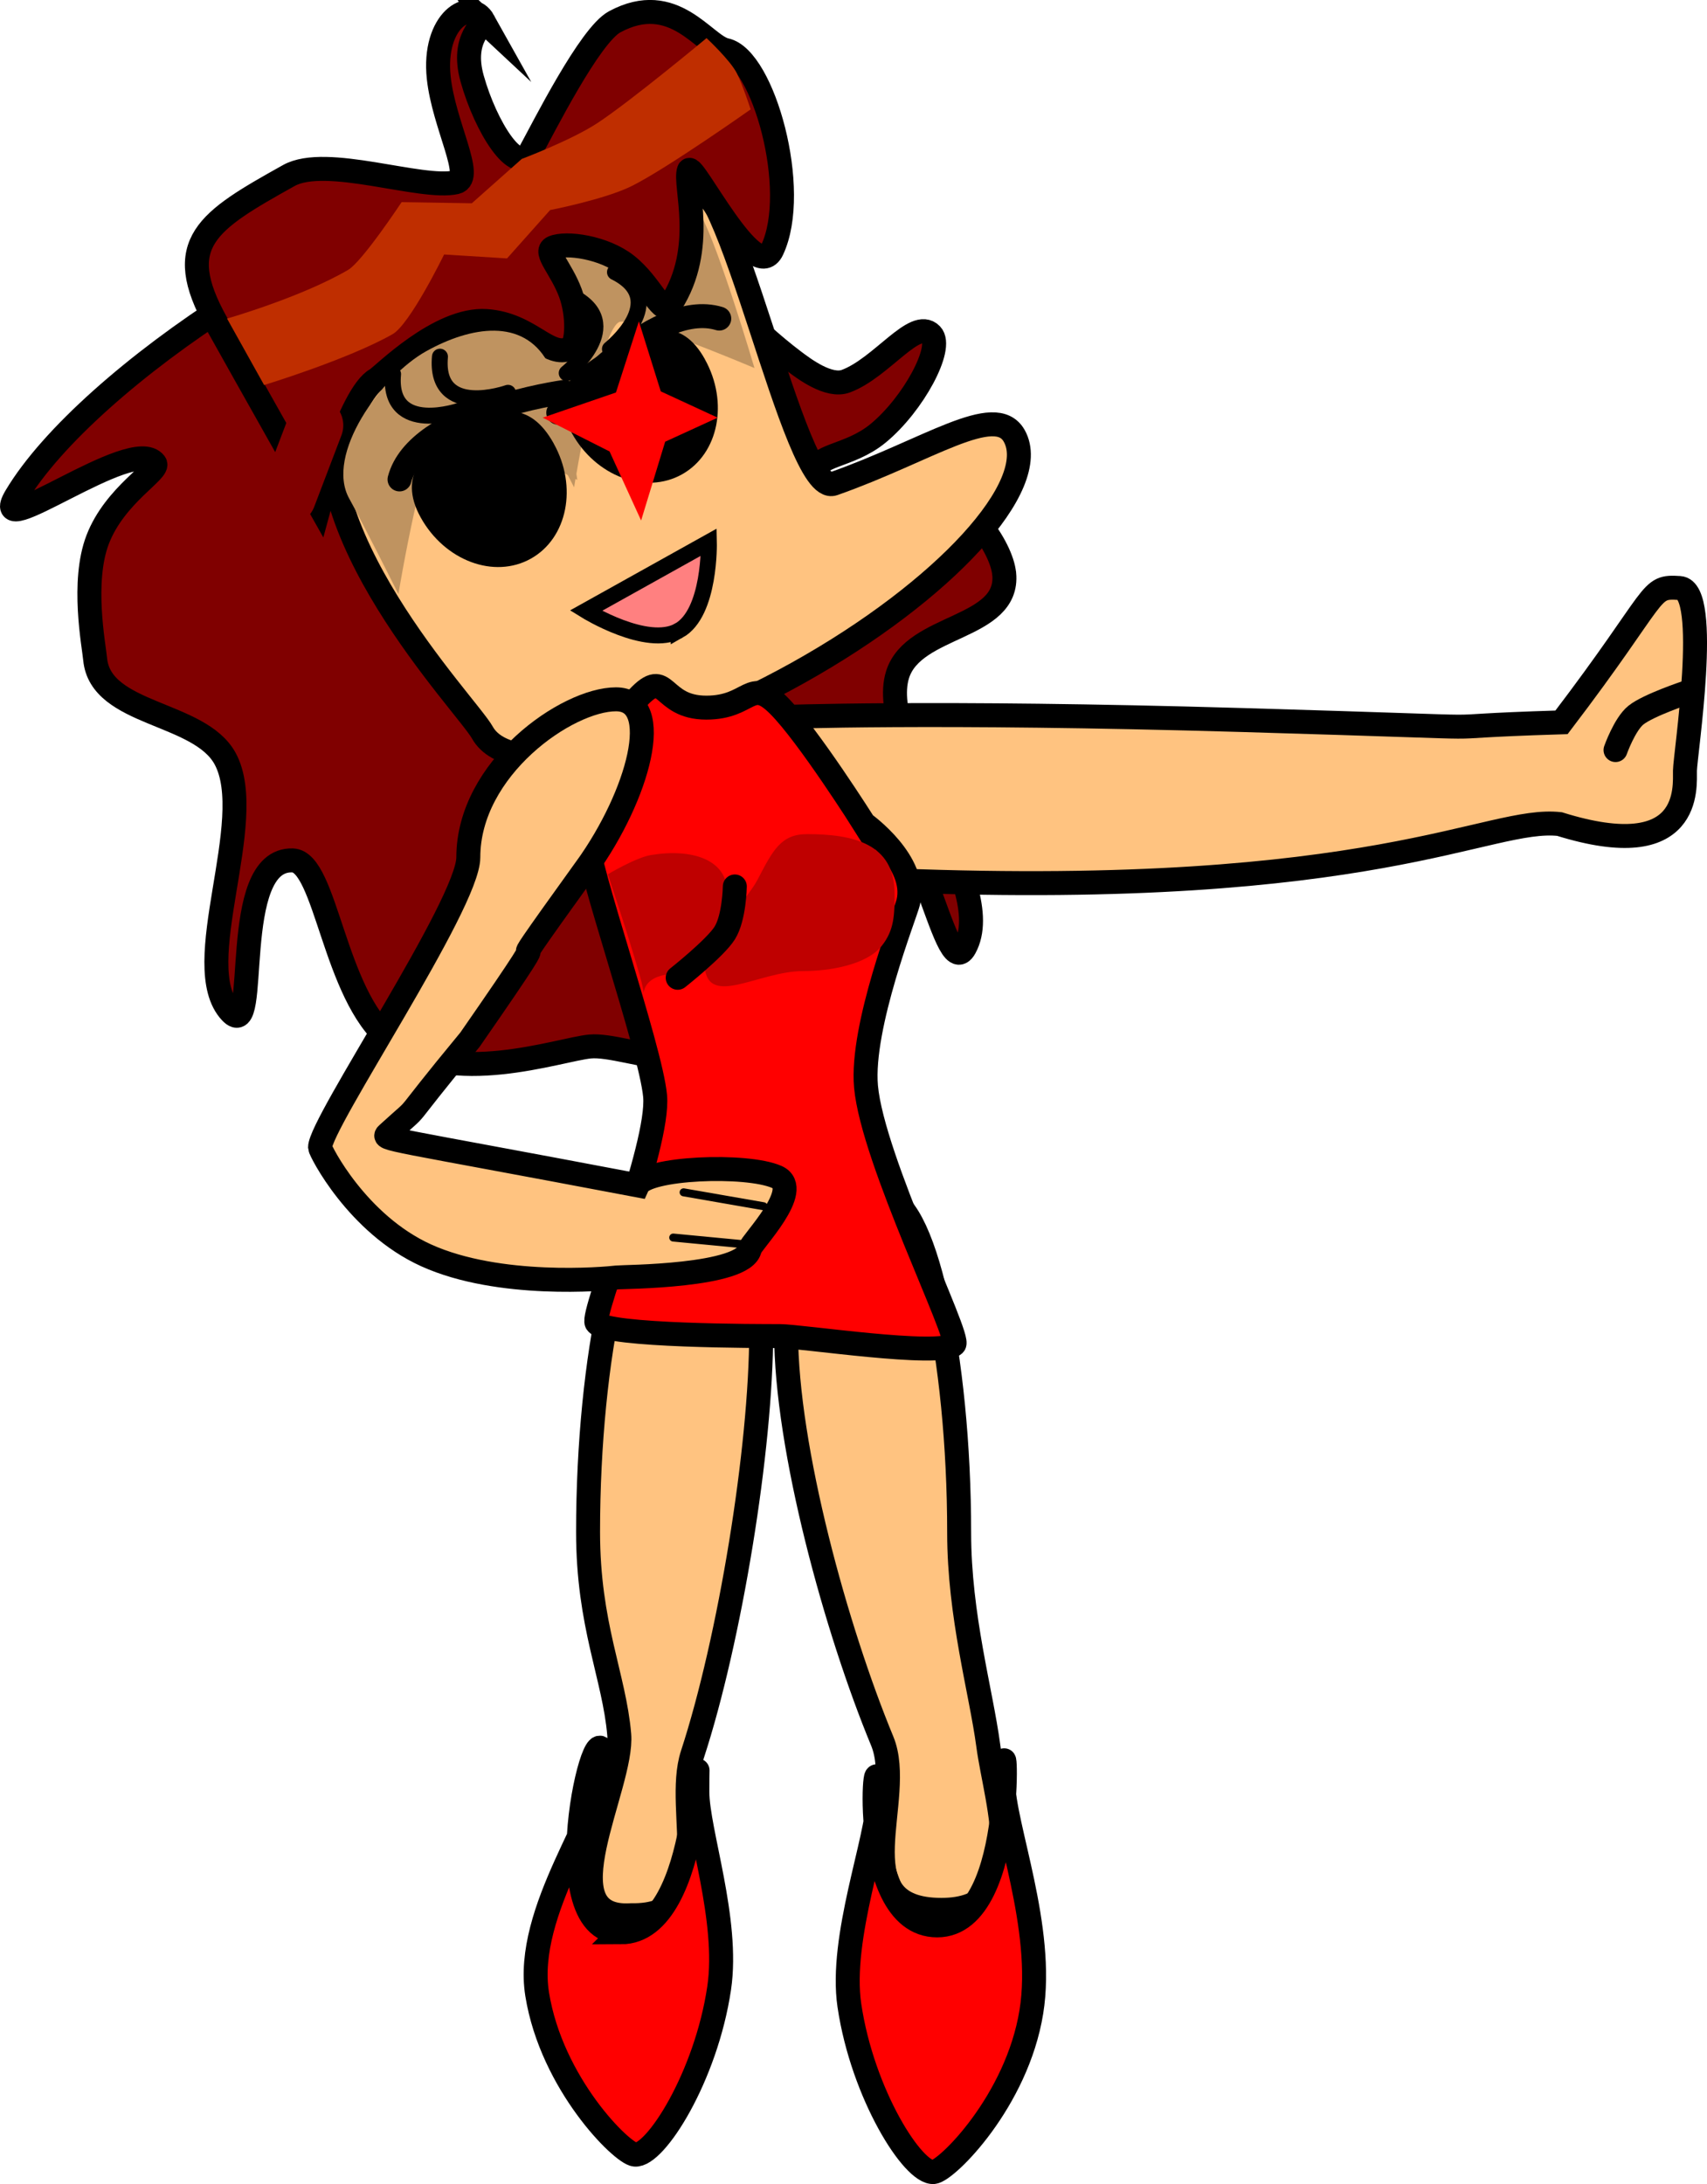<svg version="1.1" xmlns="http://www.w3.org/2000/svg" xmlns:xlink="http://www.w3.org/1999/xlink" width="21.367" height="27.334" viewBox="0,0,21.367,27.334"><g transform="translate(-230.112,-175.132)"><g data-paper-data="{&quot;isPaintingLayer&quot;:true}" fill-rule="nonzero" stroke-linejoin="miter" stroke-miterlimit="10" stroke-dasharray="" stroke-dashoffset="0" style="mix-blend-mode: normal"><g><path d="M242.682,182.313c0.066,0.699 -1.136,0.625 -1.335,1.262c-0.272,0.871 1.277,2.624 0.842,3.417c-0.271,0.494 -0.569,-2.044 -1.386,-1.881c-0.362,0.072 -0.442,2.285 -0.89,2.804c-0.773,0.894 -1.934,0.269 -2.416,0.314c-0.382,0.036 -1.748,0.524 -2.507,-0.086c-0.702,-0.564 -0.795,-2.228 -1.215,-2.243c-0.812,-0.028 -0.399,2.302 -0.775,1.898c-0.54,-0.579 0.35,-2.393 -0.069,-3.17c-0.321,-0.594 -1.561,-0.538 -1.628,-1.246c-0.017,-0.178 -0.171,-0.968 0.031,-1.496c0.216,-0.565 0.786,-0.865 0.718,-0.956c-0.274,-0.365 -2.114,1.041 -1.74,0.414c0.895,-1.499 4.234,-3.696 6.174,-3.878c1.532,-0.144 2.454,1.352 3.565,2.187c0.121,0.091 0.435,0.33 0.65,0.249c0.445,-0.166 0.864,-0.793 1.068,-0.583c0.156,0.161 -0.222,0.871 -0.666,1.236c-0.372,0.306 -0.814,0.258 -0.786,0.519c0.034,0.315 0.759,-0.072 1.253,0.062c0.639,0.174 1.08,0.848 1.111,1.174z" fill="#800000" stroke="#000000" stroke-width="0.3" stroke-linecap="butt"/><path d="M242.808,180.588c0.342,0.613 -0.872,1.941 -2.71,2.966c-1.839,1.025 -3.606,1.359 -3.948,0.746c-0.197,-0.353 -2.359,-2.567 -1.808,-4.224c0.405,-1.22 3.559,-2.295 4.339,-2.73c0.551,-0.307 1.363,4.016 1.865,3.84c1.172,-0.412 2.023,-1.027 2.262,-0.598z" fill="#ffc380" stroke="#000000" stroke-width="0.3" stroke-linecap="butt"/><path d="M238.886,177.829c0.226,0.405 0.67,1.909 0.67,1.909c0,0 -1.548,-0.657 -1.697,-0.574c-0.25,0.139 -0.561,2.067 -0.561,2.067c0,0 -0.537,-1.053 -0.708,-1.36c-0.307,-0.551 0.399,-1.531 0.962,-1.845c0.563,-0.314 1.027,-0.75 1.334,-0.199z" fill="#bf9360" stroke="none" stroke-width="0" stroke-linecap="butt"/><path d="M236.165,175.396c0.02,0.035 -0.288,0.203 -0.143,0.72c0.172,0.613 0.561,1.217 0.721,0.927c0.173,-0.315 0.751,-1.47 1.063,-1.638c0.743,-0.401 1.123,0.297 1.39,0.354c0.468,0.1 0.933,1.753 0.581,2.5c-0.217,0.462 -0.999,-1.114 -1.042,-0.995c-0.065,0.18 0.227,0.972 -0.227,1.674c-0.109,0.168 -0.235,-0.24 -0.554,-0.49c-0.283,-0.223 -0.758,-0.288 -0.919,-0.218c-0.12,0.052 0.104,0.263 0.217,0.569c0.101,0.274 0.092,0.648 -0.004,0.693c-0.273,0.129 -0.497,-0.305 -1.049,-0.342c-0.591,-0.04 -1.298,0.686 -1.376,0.73c-0.334,0.186 -0.713,1.586 -0.713,1.586c0,0 -0.916,-1.622 -1.291,-2.295c-0.557,-0.999 -0.114,-1.272 0.908,-1.842c0.467,-0.261 1.658,0.183 2.092,0.084c0.232,-0.053 -0.152,-0.718 -0.215,-1.307c-0.077,-0.719 0.396,-1.007 0.562,-0.709z" fill="#800000" stroke="#000000" stroke-width="0.3" stroke-linecap="butt"/><path d="M233.418,179.951l-0.464,-0.832c0,0 0.928,-0.266 1.515,-0.609c0.177,-0.103 0.67,-0.848 0.67,-0.848l0.879,0.014l0.625,-0.555c0,0 0.616,-0.232 0.943,-0.446c0.42,-0.275 1.37,-1.066 1.37,-1.066c0,0 0.299,0.278 0.38,0.441c0.074,0.149 0.172,0.451 0.172,0.451c0,0 -1.042,0.736 -1.484,0.957c-0.337,0.169 -1.026,0.303 -1.026,0.303l-0.539,0.605l-0.788,-0.049c0,0 -0.426,0.874 -0.646,0.998c-0.56,0.317 -1.608,0.636 -1.608,0.636z" fill="#bf2e00" stroke="none" stroke-width="0" stroke-linecap="butt"/><path d="M236.965,179.663c0.226,0.405 0.373,1.475 0.373,1.475c0,0 -1.511,-0.786 -1.66,-0.703c-0.25,0.139 -0.579,2.132 -0.579,2.132c0,0 -0.444,-0.887 -0.615,-1.194c-0.307,-0.551 0.399,-1.531 0.962,-1.845c0.563,-0.314 1.212,-0.417 1.52,0.134z" fill="#bf9360" stroke="none" stroke-width="0" stroke-linecap="butt"/><path d="M237.043,180.683c0.301,0.54 0.172,1.185 -0.287,1.441c-0.459,0.256 -1.076,0.026 -1.377,-0.514c-0.301,-0.54 0.055,-0.875 0.514,-1.132c0.459,-0.256 0.849,-0.336 1.15,0.204z" fill="#000000" stroke="none" stroke-width="0" stroke-linecap="butt"/><path d="M238.935,179.628c0.301,0.54 0.172,1.185 -0.287,1.441c-0.459,0.256 -1.076,0.026 -1.377,-0.514c-0.301,-0.54 0.036,-0.811 0.496,-1.067c0.459,-0.256 0.867,-0.401 1.168,0.139z" fill="#000000" stroke="none" stroke-width="0" stroke-linecap="butt"/><path d="M237.1,180.297c0,0 1.18,-1.434 2.015,-1.178" fill="none" stroke="#000000" stroke-width="0.3" stroke-linecap="round"/><path d="M237.81,178.538c0.701,0.35 -0.063,0.962 -0.063,0.962" fill="none" stroke="#000000" stroke-width="0.2" stroke-linecap="round"/><path d="M237.269,178.839c0.701,0.35 -0.063,0.962 -0.063,0.962" fill="none" stroke="#000000" stroke-width="0.2" stroke-linecap="round"/><path d="M235.113,181.132c0.221,-0.845 2.061,-1.095 2.061,-1.095" data-paper-data="{&quot;index&quot;:null}" fill="none" stroke="#000000" stroke-width="0.3" stroke-linecap="round"/><path d="M235.884,180.266c0,0 -0.922,0.328 -0.852,-0.452" data-paper-data="{&quot;index&quot;:null}" fill="none" stroke="#000000" stroke-width="0.2" stroke-linecap="round"/><path d="M236.471,180.048c0,0 -0.922,0.328 -0.852,-0.452" data-paper-data="{&quot;index&quot;:null}" fill="none" stroke="#000000" stroke-width="0.2" stroke-linecap="round"/><path d="M238.608,183.025c-0.399,0.222 -1.162,-0.25 -1.162,-0.25l1.539,-0.858c0,0 0.022,0.885 -0.377,1.108z" fill="#ff8080" stroke="#000000" stroke-width="0.2" stroke-linecap="butt"/><path d="M234.059,180.455l-0.341,0.895" fill="none" stroke="#800000" stroke-width="0.7" stroke-linecap="round"/><path d="M238.137,181.646l-0.395,-0.864l-0.837,-0.423l0.917,-0.315l0.287,-0.89l0.274,0.876l0.712,0.329l-0.657,0.301z" fill="#ff0000" stroke="none" stroke-width="0" stroke-linecap="butt"/></g><g data-paper-data="{&quot;index&quot;:null}" stroke="#000000" stroke-width="0.3"><path d="M245.659,184.143c4.001,0.117 1.872,0.095 3.999,0.029c1.245,-1.634 1.079,-1.708 1.479,-1.681c0.388,0.026 0.069,2.084 0.066,2.286c-0.003,0.199 0.097,1.188 -1.57,0.668c-0.887,-0.098 -2.304,0.939 -8.304,0.705c-2.228,-0.087 -1.484,-1.299 -1.473,-2.043c0,0 1.906,-0.078 5.802,0.036z" fill="#ffc380" stroke-linecap="butt"/><path d="M250.334,184.519c0,0 0.114,-0.323 0.255,-0.437c0.157,-0.126 0.644,-0.287 0.644,-0.287" fill="none" stroke-linecap="round"/></g><g stroke="#000000" stroke-width="0.3" stroke-linecap="butt"><path d="M238.446,190.108c0.659,0.069 0.424,-0.17 0.701,0.147c0.178,0.204 0.493,0.689 0.493,1.548c0,1.46 -0.393,3.855 -0.861,5.286c-0.235,0.719 0.38,2.032 -0.766,2.012c-1.073,0.068 -0.095,-1.621 -0.15,-2.261c-0.063,-0.733 -0.39,-1.366 -0.39,-2.537c0,-2.194 0.439,-4.25 0.972,-4.194z" data-paper-data="{&quot;index&quot;:null}" fill="#ffc380"/><path d="M237.884,199.315c1.057,0 0.957,-2.901 0.957,-1.761c0,0.494 0.399,1.607 0.273,2.458c-0.165,1.113 -0.802,2.11 -1.055,2.085c-0.163,-0.016 -1.042,-0.886 -1.223,-2.006c-0.169,-1.049 0.832,-2.29 0.832,-2.842c0,-1.141 -0.839,2.065 0.217,2.065z" data-paper-data="{&quot;index&quot;:null}" fill="#ff0000"/></g><g stroke="#000000" stroke-width="0.3" stroke-linecap="butt"><path d="M242.118,194.314c0,1.04 0.275,1.992 0.364,2.661c0.098,0.742 0.593,2.103 -0.645,2.058c-1.185,-0.043 -0.384,-1.393 -0.682,-2.112c-0.574,-1.386 -1.203,-3.662 -1.203,-5.107c0,-0.859 0.315,-1.344 0.493,-1.548c0.277,-0.317 0.042,-0.078 0.701,-0.147c0.534,-0.056 0.972,2.001 0.972,4.194z" fill="#ffc380"/><path d="M242.669,197.424c0,0.551 0.523,1.836 0.353,2.885c-0.181,1.121 -1.06,1.99 -1.223,2.006c-0.254,0.025 -0.89,-0.972 -1.055,-2.085c-0.126,-0.852 0.36,-2.094 0.36,-2.589c0,-1.141 -0.317,1.587 0.739,1.587c1.057,0 0.826,-2.945 0.826,-1.804z" fill="#ff0000"/></g><g><path d="M240.929,185.44c0,0 0.673,0.481 0.552,0.983c-0.036,0.15 -0.596,1.553 -0.529,2.307c0.083,0.921 1.194,3.146 1.104,3.227c-0.179,0.162 -1.922,-0.104 -2.183,-0.104c-0.241,0 -2.18,0.002 -2.293,-0.166c-0.073,-0.109 0.79,-2.207 0.732,-2.839c-0.055,-0.599 -0.859,-2.886 -0.859,-3.265c0,-0.536 0.303,-1.356 0.643,-1.718c0.369,-0.393 0.275,0.123 0.857,0.123c0.559,0 0.541,-0.393 0.907,-0.026c0.366,0.366 1.069,1.479 1.069,1.479z" fill="#ff0000" stroke="#000000" stroke-width="0.3" stroke-linecap="butt"/><path d="M239.214,186.298c0,0.305 -0.15,0.532 -0.254,0.72c-0.089,0.16 -0.104,0.304 -0.389,0.304c-0.618,0 -0.295,0.561 -0.451,0.018c-0.169,-0.587 -0.4,-1.266 -0.4,-1.266c0,0 0.351,-0.21 0.539,-0.241c0.508,-0.085 0.955,0.053 0.955,0.465z" fill="#bf0000" stroke="none" stroke-width="0" stroke-linecap="butt"/><path d="M241.31,186.309c0,0.275 -0.005,0.463 -0.159,0.658c-0.192,0.243 -0.662,0.318 -0.984,0.318c-0.579,0 -1.238,0.499 -1.238,-0.119c0,-0.269 0.517,-0.74 0.665,-1.024c0.192,-0.369 0.293,-0.571 0.62,-0.571c0.579,0 1.095,0.12 1.095,0.738z" fill="#bf0000" stroke="none" stroke-width="0" stroke-linecap="butt"/><path d="M239.31,186.226c0,0 -0.006,0.39 -0.126,0.582c-0.118,0.189 -0.589,0.561 -0.589,0.561" fill="none" stroke="#000000" stroke-width="0.3" stroke-linecap="round"/></g><g stroke="#000000"><path d="M237.452,185.991c-1.522,2.117 0.068,-0.043 -1.457,2.152c-0.983,1.189 -0.525,0.718 -1.03,1.178c-0.079,0.072 -0.04,0.045 3.13,0.646c0.102,-0.223 1.362,-0.272 1.739,-0.106c0.345,0.152 -0.322,0.823 -0.336,0.9c-0.06,0.35 -1.6,0.35 -1.658,0.358c-0.161,0.02 -1.482,0.136 -2.393,-0.276c-0.866,-0.392 -1.328,-1.311 -1.329,-1.351c-0.002,-0.301 1.856,-3.047 1.856,-3.63c0,-1.117 1.236,-1.978 1.848,-1.978c0.612,0 0.282,1.202 -0.37,2.109z" fill="#ffc380" stroke-width="0.3" stroke-linecap="butt"/><path d="M239.452,190.707l-0.913,-0.087" fill="none" stroke-width="0.1" stroke-linecap="round"/><path d="M239.669,190.228l-1,-0.174" fill="none" stroke-width="0.1" stroke-linecap="round"/></g></g></g></svg>